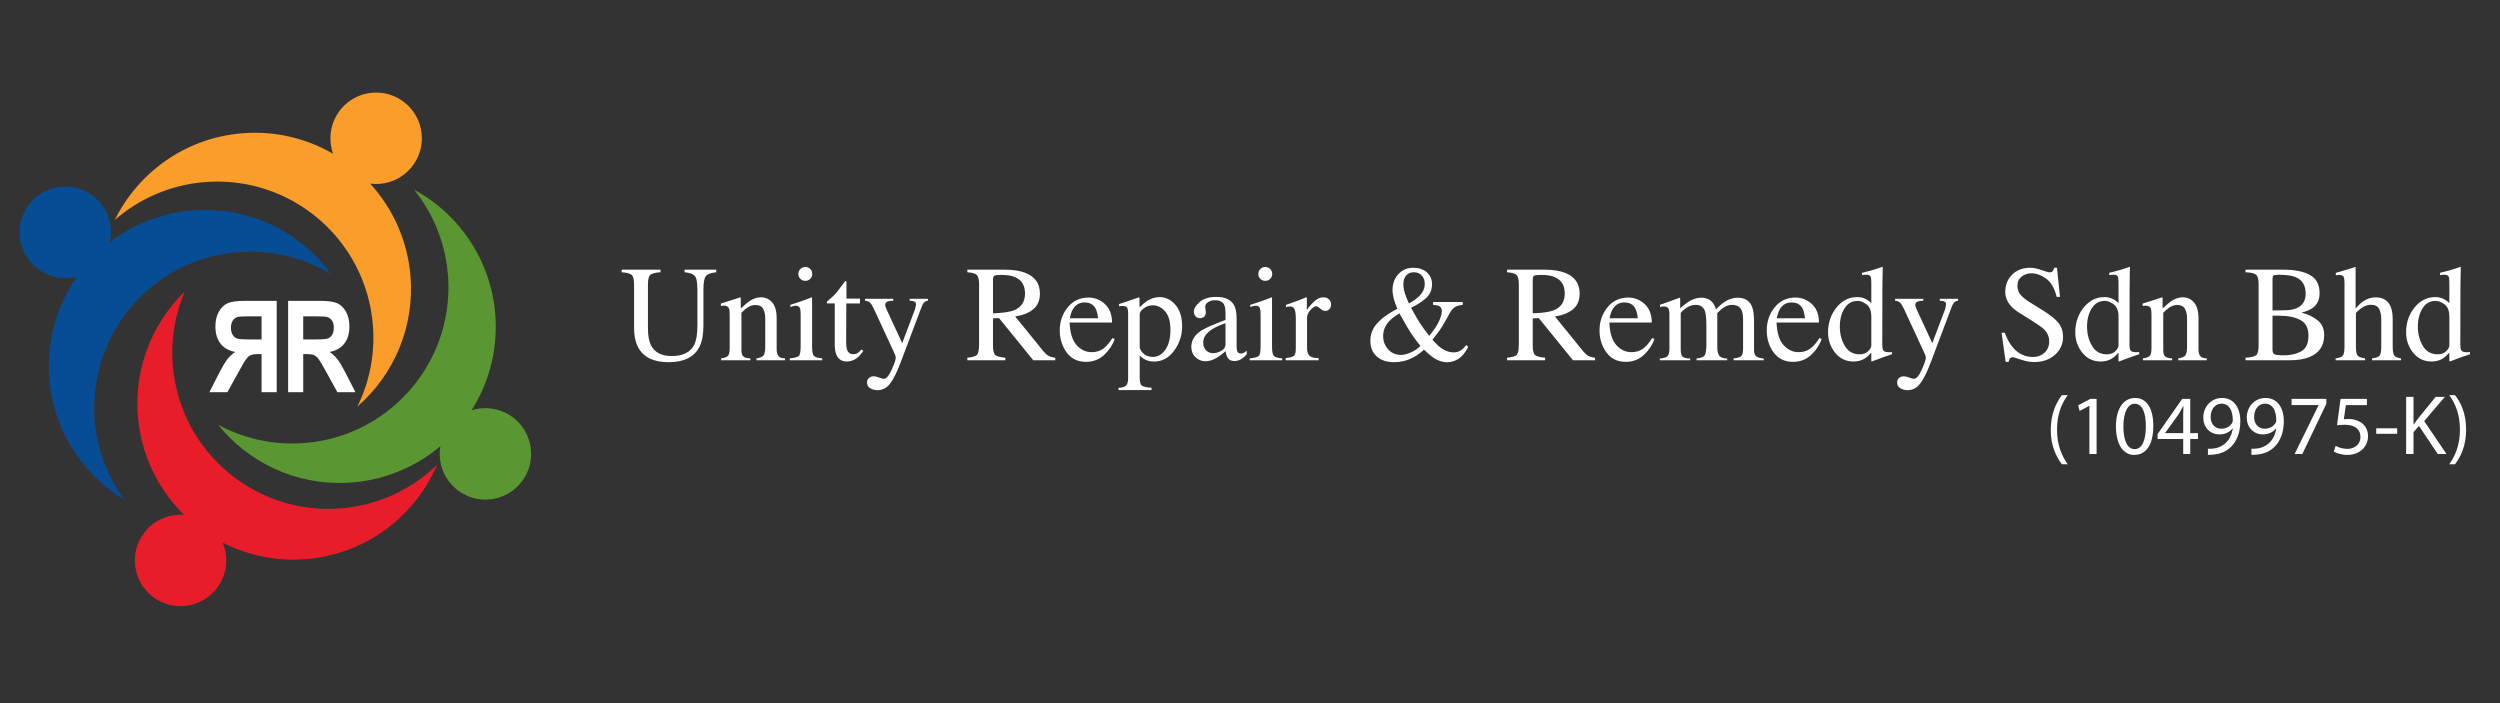 <?xml version="1.0" encoding="utf-8"?>
<!-- Generator: Adobe Illustrator 16.0.0, SVG Export Plug-In . SVG Version: 6.00 Build 0)  -->
<!DOCTYPE svg PUBLIC "-//W3C//DTD SVG 1.1//EN" "http://www.w3.org/Graphics/SVG/1.1/DTD/svg11.dtd">
<svg version="1.1" id="Layer_1" xmlns="http://www.w3.org/2000/svg" xmlns:xlink="http://www.w3.org/1999/xlink" x="0px" y="0px"
	 width="320px" height="90px" viewBox="0 0 320 90" enable-background="new 0 0 320 90" xml:space="preserve">
<rect x="0" y="0" width="320" height="90" fill="#333333" stroke="none"/>
<g>
	<path fill="#064D96" d="M26.235,26.872c-4.577,0-8.791,1.542-12.159,4.13c0.089-0.408,0.139-0.83,0.139-1.264
		c0-3.231-2.62-5.852-5.852-5.852c-3.232,0-5.852,2.62-5.852,5.852s2.62,5.851,5.852,5.851c0.522,0,1.028-0.069,1.509-0.197
		c-2.278,3.246-3.62,7.196-3.62,11.462c0,7.255,3.867,13.606,9.652,17.106c-2.413-3.301-3.84-7.369-3.84-11.772
		c0-11.036,8.946-19.982,19.982-19.982c3.78,0,7.316,1.05,10.33,2.875C38.742,30.105,32.867,26.872,26.235,26.872z"/>
	<path fill="#FB9D2B" d="M52.535,35.259c-0.393-4.56-2.292-8.625-5.16-11.759c0.414,0.055,0.839,0.067,1.272,0.029
		c3.219-0.277,5.604-3.113,5.327-6.333c-0.278-3.22-3.113-5.605-6.333-5.327c-3.219,0.277-5.604,3.113-5.326,6.333
		c0.045,0.52,0.157,1.018,0.326,1.486c-3.43-1.99-7.481-2.987-11.731-2.621c-7.229,0.624-13.224,5.022-16.215,11.086
		c3.083-2.688,7.013-4.46,11.4-4.838c10.995-0.948,20.677,7.196,21.625,18.191c0.325,3.767-0.418,7.379-1.977,10.539
		C50.388,47.999,53.105,41.868,52.535,35.259z"/>
	<path fill="#5A9732" d="M44.416,61.799c4.571-0.216,8.708-1.953,11.952-4.697c-0.071,0.411-0.1,0.835-0.079,1.269
		c0.152,3.229,2.892,5.723,6.12,5.569c3.229-0.15,5.722-2.891,5.569-6.119c-0.151-3.227-2.892-5.721-6.12-5.57
		c-0.521,0.025-1.023,0.118-1.498,0.27c2.123-3.351,3.276-7.359,3.076-11.62c-0.342-7.247-4.503-13.41-10.446-16.635
		c2.565,3.186,4.182,7.182,4.39,11.58c0.519,11.024-7.997,20.381-19.02,20.9c-3.777,0.178-7.357-0.705-10.454-2.387
		C31.77,59.155,37.79,62.111,44.416,61.799z"/>
	<path fill="#E91C2A" d="M17.779,54.438c0.639,4.531,2.753,8.488,5.786,11.465c-0.416-0.034-0.841-0.023-1.271,0.038
		c-3.2,0.451-5.429,3.41-4.978,6.61c0.451,3.2,3.411,5.428,6.61,4.979c3.2-0.451,5.429-3.411,4.979-6.61
		c-0.074-0.518-0.212-1.009-0.406-1.468c3.531,1.803,7.63,2.58,11.854,1.985c7.184-1.012,12.934-5.727,15.594-11.944
		c-2.934,2.851-6.763,4.831-11.123,5.446c-10.928,1.539-21.035-6.071-22.574-17c-0.527-3.744,0.021-7.391,1.406-10.63
		C19.237,41.601,16.854,47.87,17.779,54.438z"/>
	<g>
		<path fill="#FFFFFF" d="M36.881,50.203V38.51h4.076c1.042,0,1.787,0.105,2.234,0.315c0.446,0.21,0.813,0.574,1.1,1.093
			s0.431,1.139,0.431,1.863c0,0.914-0.219,1.651-0.658,2.209c-0.438,0.559-1.062,0.909-1.871,1.053
			c0.415,0.297,0.758,0.623,1.029,0.977c0.271,0.354,0.642,0.987,1.109,1.902l1.165,2.281h-2.309l-1.401-2.545
			c-0.504-0.92-0.847-1.495-1.027-1.727c-0.181-0.23-0.372-0.39-0.574-0.478c-0.202-0.088-0.526-0.132-0.973-0.132h-0.398v4.881
			H36.881z M38.812,43.455h1.435c0.877,0,1.436-0.038,1.675-0.115s0.434-0.232,0.583-0.467c0.148-0.234,0.223-0.545,0.223-0.933
			c0-0.372-0.075-0.671-0.223-0.897c-0.149-0.226-0.351-0.381-0.606-0.466c-0.181-0.059-0.705-0.088-1.571-0.088h-1.515V43.455z"/>
	</g>
	<g>
		<path fill="#FFFFFF" d="M33.482,50.203v-4.881h-0.399c-0.446,0-0.771,0.043-0.973,0.132c-0.202,0.088-0.394,0.248-0.574,0.478
			c-0.181,0.231-0.523,0.807-1.027,1.727l-1.401,2.545h-2.31l1.165-2.281c0.468-0.915,0.838-1.548,1.109-1.902
			c0.271-0.354,0.614-0.679,1.029-0.977c-0.809-0.144-1.432-0.495-1.87-1.053c-0.439-0.558-0.658-1.295-0.658-2.209
			c0-0.724,0.144-1.344,0.431-1.863c0.288-0.519,0.654-0.883,1.101-1.093c0.446-0.21,1.19-0.315,2.233-0.315h4.076v11.693H33.482z
			 M33.482,40.488h-1.516c-0.867,0-1.391,0.029-1.572,0.088c-0.255,0.085-0.457,0.241-0.606,0.466
			c-0.148,0.226-0.223,0.526-0.223,0.897c0,0.388,0.075,0.699,0.223,0.933c0.149,0.234,0.343,0.39,0.583,0.467
			s0.798,0.115,1.675,0.115h1.436V40.488z"/>
	</g>
</g>
<g>
	<path fill="#FFFFFF" d="M84.545,34.521v0.325c-0.673,0.046-1.109,0.158-1.309,0.338s-0.299,0.592-0.299,1.236v5.604
		c0,0.918,0.125,1.634,0.376,2.147c0.467,0.936,1.354,1.403,2.66,1.403c1.432,0,2.393-0.479,2.883-1.437
		c0.273-0.536,0.411-1.363,0.411-2.481v-4.56c0-0.952-0.114-1.55-0.342-1.792c-0.229-0.243-0.662-0.395-1.3-0.458v-0.325h4.055
		v0.325c-0.679,0.074-1.122,0.238-1.33,0.492c-0.208,0.254-0.312,0.84-0.312,1.758v4.56c0,1.209-0.185,2.153-0.556,2.832
		c-0.685,1.249-1.985,1.874-3.901,1.874c-1.894,0-3.183-0.616-3.867-1.848c-0.371-0.662-0.556-1.534-0.556-2.618V36.42
		c0-0.639-0.099-1.048-0.295-1.228s-0.626-0.295-1.287-0.347v-0.325H84.545z"/>
	<path fill="#FFFFFF" d="M92.304,45.873c0.405-0.051,0.689-0.152,0.851-0.304c0.163-0.151,0.244-0.489,0.244-1.014v-4.346
		c0-0.362-0.034-0.617-0.103-0.764c-0.108-0.215-0.331-0.323-0.667-0.323c-0.051,0-0.104,0.003-0.158,0.009
		s-0.121,0.014-0.201,0.025v-0.299c0.234-0.068,0.787-0.245,1.66-0.53l0.804-0.265c0.04,0,0.064,0.014,0.073,0.042
		c0.008,0.029,0.013,0.069,0.013,0.12v1.257c0.524-0.49,0.934-0.827,1.229-1.009c0.444-0.279,0.905-0.419,1.383-0.419
		c0.387,0,0.74,0.111,1.059,0.334c0.615,0.433,0.922,1.206,0.922,2.318v3.995c0,0.411,0.082,0.708,0.246,0.89
		c0.164,0.183,0.438,0.277,0.823,0.282v0.24h-3.653v-0.24c0.417-0.057,0.707-0.172,0.873-0.346s0.248-0.552,0.248-1.133V40.74
		c0-0.491-0.091-0.897-0.272-1.219c-0.182-0.322-0.516-0.483-1.004-0.483c-0.334,0-0.675,0.114-1.021,0.342
		c-0.193,0.131-0.443,0.348-0.749,0.65v4.791c0,0.411,0.091,0.686,0.274,0.826c0.183,0.14,0.471,0.215,0.864,0.227v0.24h-3.738
		V45.873z"/>
	<path fill="#FFFFFF" d="M101.089,45.873c0.61-0.057,0.995-0.161,1.155-0.312c0.16-0.151,0.24-0.561,0.24-1.228v-4.081
		c0-0.371-0.026-0.627-0.077-0.77c-0.085-0.234-0.265-0.351-0.539-0.351c-0.063,0-0.124,0.006-0.184,0.017
		c-0.06,0.011-0.232,0.057-0.518,0.137v-0.265l0.368-0.12c0.998-0.325,1.694-0.57,2.087-0.736c0.16-0.068,0.262-0.103,0.308-0.103
		c0.012,0.04,0.017,0.083,0.017,0.128v6.142c0,0.65,0.079,1.058,0.235,1.223c0.157,0.166,0.512,0.271,1.065,0.316v0.24h-4.157
		V45.873z M102.449,34.434c0.171-0.176,0.382-0.264,0.633-0.264c0.245,0,0.455,0.087,0.629,0.26
		c0.174,0.173,0.261,0.385,0.261,0.634c0,0.244-0.087,0.453-0.261,0.626c-0.174,0.173-0.384,0.259-0.629,0.259
		c-0.251,0-0.462-0.086-0.633-0.259c-0.171-0.173-0.256-0.382-0.256-0.626S102.278,34.61,102.449,34.434z"/>
	<path fill="#FFFFFF" d="M110.072,38.225v0.616h-1.745l-0.017,4.928c0,0.433,0.037,0.761,0.111,0.983
		c0.137,0.394,0.405,0.59,0.804,0.59c0.206,0,0.384-0.048,0.535-0.146c0.151-0.097,0.324-0.25,0.518-0.462l0.223,0.188l-0.188,0.256
		c-0.296,0.399-0.61,0.682-0.941,0.848c-0.331,0.165-0.65,0.247-0.958,0.247c-0.673,0-1.129-0.299-1.369-0.898
		c-0.131-0.325-0.197-0.775-0.197-1.352v-5.184h-0.933c-0.028-0.017-0.05-0.034-0.064-0.051s-0.021-0.04-0.021-0.068
		c0-0.057,0.013-0.101,0.039-0.133c0.025-0.031,0.107-0.104,0.244-0.218c0.394-0.325,0.677-0.589,0.851-0.792
		c0.174-0.203,0.583-0.737,1.228-1.604c0.074,0,0.119,0.006,0.133,0.017c0.014,0.012,0.021,0.054,0.021,0.128v2.104H110.072z"/>
	<path fill="#FFFFFF" d="M110.722,38.25h3.61v0.24c-0.285,0.006-0.496,0.032-0.633,0.079c-0.262,0.076-0.393,0.225-0.393,0.446
		c0,0.082,0.014,0.165,0.042,0.25s0.08,0.211,0.154,0.38l1.98,4.281l1.63-4.315c0.017-0.047,0.044-0.152,0.081-0.315
		c0.037-0.163,0.056-0.274,0.056-0.333c0-0.152-0.051-0.263-0.154-0.333c-0.103-0.07-0.234-0.111-0.394-0.123l-0.265-0.018v-0.24
		h2.353v0.24c-0.234,0.029-0.409,0.112-0.526,0.247c-0.117,0.136-0.218,0.324-0.304,0.565l-2.694,7.135
		c-0.468,1.231-0.916,2.124-1.343,2.678c-0.428,0.553-0.97,0.829-1.625,0.829c-0.319,0-0.619-0.079-0.898-0.239
		c-0.28-0.159-0.419-0.413-0.419-0.761c0-0.229,0.083-0.415,0.25-0.561c0.166-0.146,0.376-0.219,0.629-0.219
		c0.146,0,0.365,0.055,0.655,0.163s0.497,0.162,0.621,0.162c0.315,0,0.647-0.387,0.997-1.161c0.349-0.774,0.524-1.286,0.524-1.534
		c0-0.05-0.008-0.112-0.024-0.186c-0.017-0.073-0.036-0.138-0.057-0.195l-2.696-5.83c-0.194-0.422-0.364-0.7-0.509-0.834
		c-0.146-0.134-0.361-0.221-0.646-0.261V38.25z"/>
	<path fill="#FFFFFF" d="M123.819,45.787c0.673-0.062,1.092-0.193,1.257-0.392s0.248-0.661,0.248-1.388V36.42
		c0-0.616-0.093-1.02-0.278-1.21c-0.186-0.191-0.595-0.312-1.228-0.364v-0.325h4.851c1.009,0,1.851,0.128,2.523,0.384
		c1.277,0.484,1.917,1.375,1.917,2.674c0,0.871-0.284,1.541-0.852,2.007c-0.567,0.467-1.339,0.774-2.314,0.922l3.61,4.447
		c0.222,0.271,0.445,0.47,0.667,0.594c0.223,0.125,0.508,0.204,0.855,0.237v0.325h-2.822l-4.382-5.398l-0.769,0.043v3.453
		c0,0.648,0.098,1.059,0.295,1.232s0.626,0.289,1.288,0.345v0.325h-4.868V45.787z M129.807,39.713
		c0.93-0.381,1.395-1.099,1.395-2.152c0-1.013-0.417-1.705-1.249-2.075c-0.445-0.199-1.035-0.299-1.771-0.299
		c-0.496,0-0.8,0.036-0.911,0.107c-0.111,0.071-0.167,0.238-0.167,0.5v4.312C128.364,40.062,129.265,39.93,129.807,39.713z"/>
	<path fill="#FFFFFF" d="M141.433,38.922c0.604,0.556,0.907,1.344,0.907,2.365h-5.432c0.057,1.32,0.356,2.282,0.898,2.885
		c0.542,0.604,1.183,0.905,1.925,0.905c0.599,0,1.104-0.156,1.514-0.469s0.79-0.757,1.138-1.332l0.299,0.103
		c-0.234,0.725-0.671,1.396-1.313,2.013c-0.642,0.618-1.427,0.925-2.357,0.925c-1.072,0-1.9-0.405-2.485-1.214
		c-0.585-0.81-0.877-1.742-0.877-2.797c0-1.146,0.339-2.136,1.018-2.969c0.678-0.833,1.562-1.249,2.652-1.249
		C140.124,38.088,140.828,38.366,141.433,38.922z M137.335,39.577c-0.183,0.308-0.313,0.696-0.394,1.164h3.61
		c-0.063-0.57-0.171-0.996-0.325-1.275c-0.279-0.502-0.747-0.753-1.403-0.753C138.173,38.712,137.677,39,137.335,39.577z"/>
	<path fill="#FFFFFF" d="M143.169,49.646c0.533-0.034,0.871-0.148,1.015-0.343c0.145-0.193,0.217-0.499,0.217-0.915v-8.212
		c0-0.433-0.053-0.711-0.158-0.834s-0.304-0.184-0.595-0.184c-0.062,0-0.121,0.003-0.175,0.009s-0.132,0.017-0.235,0.034v-0.282
		l0.813-0.265c0.028-0.006,0.602-0.203,1.719-0.59c0.029,0,0.05,0.013,0.064,0.039c0.014,0.025,0.021,0.056,0.021,0.09v1.154
		c0.376-0.376,0.708-0.656,0.993-0.838c0.513-0.319,1.041-0.479,1.583-0.479c0.787,0,1.464,0.334,2.032,1.004
		s0.851,1.585,0.851,2.748c0,1.14-0.341,2.173-1.022,3.102c-0.681,0.929-1.538,1.393-2.57,1.393c-0.319,0-0.596-0.039-0.83-0.119
		c-0.365-0.12-0.701-0.339-1.009-0.659v2.806c0,0.575,0.094,0.929,0.282,1.061c0.188,0.131,0.599,0.22,1.232,0.265v0.3h-4.226
		V49.646z M146.544,45.398c0.293,0.191,0.64,0.286,1.039,0.286c0.616,0,1.142-0.306,1.579-0.918
		c0.436-0.612,0.654-1.465,0.654-2.559c0-1.048-0.227-1.831-0.68-2.35c-0.453-0.519-0.979-0.777-1.578-0.777
		c-0.422,0-0.807,0.129-1.155,0.389c-0.348,0.259-0.522,0.514-0.522,0.765v4.297C146.03,44.918,146.25,45.208,146.544,45.398z"/>
	<path fill="#FFFFFF" d="M153.726,42.34c0.525-0.342,1.571-0.807,3.14-1.395v-0.727c0-0.582-0.057-0.987-0.171-1.215
		c-0.194-0.382-0.596-0.573-1.207-0.573c-0.291,0-0.567,0.074-0.83,0.223c-0.262,0.154-0.394,0.365-0.394,0.633
		c0,0.068,0.014,0.184,0.043,0.347c0.028,0.163,0.042,0.267,0.042,0.312c0,0.319-0.105,0.542-0.316,0.667
		c-0.12,0.074-0.262,0.111-0.428,0.111c-0.257,0-0.453-0.084-0.59-0.252c-0.137-0.168-0.205-0.355-0.205-0.561
		c0-0.399,0.247-0.817,0.74-1.253c0.493-0.436,1.216-0.654,2.169-0.654c1.106,0,1.856,0.359,2.25,1.078
		c0.211,0.394,0.316,0.966,0.316,1.719v3.431c0,0.331,0.023,0.559,0.069,0.684c0.074,0.223,0.228,0.333,0.462,0.333
		c0.131,0,0.239-0.02,0.325-0.06c0.086-0.04,0.234-0.137,0.445-0.291v0.445c-0.182,0.223-0.379,0.405-0.59,0.547
		c-0.32,0.218-0.645,0.325-0.976,0.325c-0.388,0-0.668-0.125-0.842-0.376c-0.174-0.25-0.27-0.55-0.287-0.898
		c-0.434,0.376-0.804,0.656-1.112,0.838c-0.519,0.307-1.012,0.461-1.48,0.461c-0.49,0-0.915-0.172-1.274-0.517
		s-0.539-0.783-0.539-1.313C152.485,43.583,152.899,42.893,153.726,42.34z M156.865,41.373c-0.656,0.217-1.198,0.457-1.625,0.719
		c-0.821,0.507-1.231,1.083-1.231,1.728c0,0.519,0.171,0.901,0.513,1.146c0.222,0.16,0.47,0.24,0.744,0.24
		c0.376,0,0.737-0.105,1.082-0.316s0.518-0.479,0.518-0.804V41.373z"/>
	<path fill="#FFFFFF" d="M159.962,45.873c0.61-0.057,0.995-0.161,1.155-0.312c0.16-0.151,0.24-0.561,0.24-1.228v-4.081
		c0-0.371-0.026-0.627-0.078-0.77c-0.085-0.234-0.265-0.351-0.539-0.351c-0.063,0-0.124,0.006-0.184,0.017
		c-0.06,0.011-0.232,0.057-0.518,0.137v-0.265l0.368-0.12c0.998-0.325,1.693-0.57,2.087-0.736c0.16-0.068,0.263-0.103,0.309-0.103
		c0.011,0.04,0.017,0.083,0.017,0.128v6.142c0,0.65,0.078,1.058,0.235,1.223c0.157,0.166,0.512,0.271,1.065,0.316v0.24h-4.158
		V45.873z M161.322,34.434c0.172-0.176,0.382-0.264,0.633-0.264c0.245,0,0.455,0.087,0.629,0.26
		c0.174,0.173,0.261,0.385,0.261,0.634c0,0.244-0.087,0.453-0.261,0.626c-0.174,0.173-0.384,0.259-0.629,0.259
		c-0.251,0-0.461-0.086-0.633-0.259c-0.171-0.173-0.256-0.382-0.256-0.626S161.151,34.61,161.322,34.434z"/>
	<path fill="#FFFFFF" d="M164.564,45.83c0.524-0.046,0.872-0.138,1.044-0.278c0.171-0.14,0.256-0.438,0.256-0.894V40.8
		c0-0.564-0.053-0.968-0.158-1.21c-0.105-0.242-0.298-0.363-0.577-0.363c-0.057,0-0.133,0.007-0.227,0.021
		c-0.095,0.015-0.192,0.033-0.295,0.056v-0.282c0.323-0.114,0.656-0.231,0.997-0.351c0.342-0.12,0.577-0.206,0.708-0.257
		c0.284-0.108,0.577-0.231,0.878-0.368c0.04,0,0.064,0.014,0.073,0.042c0.008,0.029,0.013,0.089,0.013,0.18v1.403
		c0.366-0.508,0.719-0.904,1.059-1.189c0.341-0.285,0.694-0.428,1.06-0.428c0.292,0,0.529,0.087,0.712,0.261
		c0.184,0.174,0.275,0.392,0.275,0.654c0,0.234-0.07,0.431-0.21,0.59s-0.315,0.239-0.526,0.239c-0.217,0-0.435-0.1-0.654-0.299
		S168.6,39.2,168.474,39.2c-0.199,0-0.444,0.161-0.735,0.483s-0.437,0.654-0.437,0.997v3.858c0,0.491,0.114,0.832,0.342,1.022
		c0.229,0.191,0.607,0.281,1.138,0.27v0.282h-4.217V45.83z"/>
	<path fill="#FFFFFF" d="M178.865,39.508c-0.075-0.154-0.161-0.365-0.259-0.633c-0.099-0.268-0.167-0.484-0.207-0.65
		c-0.046-0.183-0.084-0.367-0.112-0.552c-0.029-0.186-0.043-0.367-0.043-0.543c0-0.821,0.25-1.502,0.751-2.044
		s1.136-0.813,1.904-0.813c0.7,0,1.275,0.191,1.726,0.573c0.449,0.382,0.675,0.896,0.675,1.54c0,0.753-0.285,1.369-0.855,1.848
		c-0.569,0.479-1.182,0.864-1.836,1.155c0.506,0.913,0.878,1.557,1.117,1.934c0.238,0.376,0.643,0.933,1.212,1.668
		c0.61-0.741,1.031-1.374,1.266-1.899c0.233-0.525,0.351-0.944,0.351-1.258c0-0.319-0.117-0.539-0.351-0.659
		c-0.148-0.074-0.405-0.125-0.771-0.154v-0.368h3.803v0.368c-0.385,0.046-0.673,0.114-0.862,0.206
		c-0.311,0.154-0.575,0.431-0.794,0.83l-0.449,0.812c-0.321,0.582-0.591,1.027-0.807,1.334c-0.216,0.308-0.539,0.733-0.971,1.275
		c0.23,0.268,0.492,0.539,0.786,0.812c0.64,0.542,1.278,0.813,1.918,0.813c0.38,0,0.702-0.091,0.968-0.274
		c0.161-0.114,0.377-0.333,0.647-0.659l0.257,0.205c-0.034,0.137-0.155,0.353-0.362,0.646c-0.207,0.294-0.406,0.523-0.596,0.689
		c-0.3,0.262-0.647,0.448-1.045,0.556c-0.236,0.068-0.466,0.103-0.69,0.103c-0.559,0-1.11-0.174-1.657-0.522
		c-0.328-0.206-0.766-0.567-1.312-1.086c-0.517,0.473-1.039,0.835-1.566,1.086c-0.689,0.342-1.446,0.513-2.273,0.513
		c-0.918,0-1.651-0.244-2.199-0.731c-0.548-0.488-0.822-1.153-0.822-1.998c0-0.792,0.245-1.49,0.734-2.091
		c0.49-0.602,1.176-1.151,2.058-1.647L178.865,39.508z M180.496,45.154c0.46-0.183,0.9-0.471,1.32-0.864
		c-0.541-0.684-0.963-1.26-1.265-1.728c-0.302-0.467-0.775-1.283-1.419-2.446c-0.593,0.348-1.046,0.696-1.362,1.043
		c-0.483,0.536-0.725,1.158-0.725,1.865c0,0.65,0.213,1.213,0.639,1.69c0.425,0.476,0.972,0.714,1.639,0.714
		C179.646,45.428,180.036,45.337,180.496,45.154z M181.604,37.96c0.509-0.491,0.764-1.032,0.764-1.625
		c0-0.445-0.13-0.804-0.39-1.078c-0.259-0.273-0.589-0.411-0.987-0.411c-0.434,0-0.769,0.14-1.006,0.419
		c-0.236,0.279-0.354,0.65-0.354,1.112c0,0.359,0.065,0.749,0.197,1.168c0.132,0.419,0.303,0.851,0.514,1.296
		C180.9,38.527,181.321,38.233,181.604,37.96z"/>
	<path fill="#FFFFFF" d="M192.905,45.787c0.674-0.062,1.093-0.193,1.258-0.392c0.166-0.199,0.248-0.661,0.248-1.388V36.42
		c0-0.616-0.093-1.02-0.277-1.21c-0.186-0.191-0.595-0.312-1.229-0.364v-0.325h4.851c1.01,0,1.851,0.128,2.524,0.384
		c1.277,0.484,1.916,1.375,1.916,2.674c0,0.871-0.284,1.541-0.852,2.007c-0.567,0.467-1.339,0.774-2.313,0.922l3.609,4.447
		c0.223,0.271,0.445,0.47,0.668,0.594c0.222,0.125,0.507,0.204,0.855,0.237v0.325h-2.822l-4.382-5.398l-0.77,0.043v3.453
		c0,0.648,0.099,1.059,0.296,1.232c0.196,0.173,0.625,0.289,1.287,0.345v0.325h-4.868V45.787z M198.894,39.713
		c0.93-0.381,1.395-1.099,1.395-2.152c0-1.013-0.416-1.705-1.249-2.075c-0.444-0.199-1.035-0.299-1.771-0.299
		c-0.496,0-0.8,0.036-0.911,0.107c-0.111,0.071-0.167,0.238-0.167,0.5v4.312C197.451,40.062,198.353,39.93,198.894,39.713z"/>
	<path fill="#FFFFFF" d="M210.52,38.922c0.604,0.556,0.907,1.344,0.907,2.365h-5.433c0.057,1.32,0.356,2.282,0.898,2.885
		c0.542,0.604,1.184,0.905,1.925,0.905c0.599,0,1.104-0.156,1.514-0.469c0.411-0.313,0.79-0.757,1.138-1.332l0.3,0.103
		c-0.233,0.725-0.672,1.396-1.313,2.013c-0.642,0.618-1.427,0.925-2.356,0.925c-1.072,0-1.9-0.405-2.485-1.214
		c-0.584-0.81-0.877-1.742-0.877-2.797c0-1.146,0.34-2.136,1.019-2.969c0.679-0.833,1.562-1.249,2.651-1.249
		C209.211,38.088,209.915,38.366,210.52,38.922z M206.422,39.577c-0.183,0.308-0.313,0.696-0.394,1.164h3.61
		c-0.062-0.57-0.171-0.996-0.325-1.275c-0.279-0.502-0.747-0.753-1.403-0.753C207.261,38.712,206.765,39,206.422,39.577z"/>
	<path fill="#FFFFFF" d="M212.453,45.89c0.445-0.04,0.741-0.114,0.89-0.222c0.229-0.166,0.343-0.496,0.343-0.992v-4.423
		c0-0.422-0.056-0.699-0.167-0.83c-0.111-0.131-0.296-0.196-0.552-0.196c-0.12,0-0.21,0.005-0.27,0.017
		c-0.061,0.011-0.13,0.031-0.21,0.06v-0.299l0.616-0.205c0.223-0.074,0.587-0.208,1.095-0.402s0.775-0.291,0.805-0.291
		c0.028,0,0.045,0.015,0.051,0.043c0.006,0.029,0.009,0.083,0.009,0.163v1.155c0.564-0.513,1.052-0.868,1.463-1.065
		c0.41-0.197,0.832-0.295,1.266-0.295c0.588,0,1.056,0.2,1.403,0.599c0.183,0.217,0.334,0.51,0.453,0.881
		c0.422-0.428,0.79-0.744,1.104-0.949c0.542-0.354,1.095-0.531,1.66-0.531c0.918,0,1.531,0.374,1.839,1.121
		c0.177,0.422,0.266,1.089,0.266,2.001v3.55c0,0.405,0.09,0.68,0.27,0.826c0.179,0.145,0.503,0.241,0.971,0.286v0.223h-3.858v-0.24
		c0.496-0.045,0.822-0.145,0.979-0.299c0.157-0.154,0.235-0.467,0.235-0.941v-3.687c0-0.553-0.06-0.961-0.18-1.223
		c-0.211-0.468-0.624-0.702-1.24-0.702c-0.371,0-0.739,0.123-1.104,0.368c-0.211,0.143-0.471,0.371-0.778,0.685v4.38
		c0,0.462,0.081,0.813,0.243,1.052c0.163,0.24,0.506,0.368,1.031,0.385v0.223h-3.927V45.89c0.542-0.068,0.887-0.199,1.035-0.393
		s0.223-0.673,0.223-1.438v-2.39c0-0.876-0.058-1.48-0.171-1.81c-0.188-0.559-0.588-0.838-1.198-0.838
		c-0.348,0-0.69,0.096-1.026,0.287c-0.337,0.191-0.633,0.44-0.89,0.749v4.679c0,0.434,0.075,0.733,0.227,0.898
		s0.48,0.251,0.988,0.256v0.223h-3.893V45.89z"/>
	<path fill="#FFFFFF" d="M231.924,38.922c0.604,0.556,0.907,1.344,0.907,2.365h-5.433c0.057,1.32,0.356,2.282,0.898,2.885
		c0.542,0.604,1.184,0.905,1.925,0.905c0.599,0,1.104-0.156,1.514-0.469c0.411-0.313,0.79-0.757,1.138-1.332l0.3,0.103
		c-0.233,0.725-0.672,1.396-1.313,2.013c-0.642,0.618-1.427,0.925-2.356,0.925c-1.072,0-1.9-0.405-2.485-1.214
		c-0.584-0.81-0.877-1.742-0.877-2.797c0-1.146,0.34-2.136,1.019-2.969c0.679-0.833,1.562-1.249,2.651-1.249
		C230.615,38.088,231.319,38.366,231.924,38.922z M227.826,39.577c-0.183,0.308-0.313,0.696-0.394,1.164h3.61
		c-0.062-0.57-0.171-0.996-0.325-1.275c-0.279-0.502-0.747-0.753-1.403-0.753C228.665,38.712,228.169,39,227.826,39.577z"/>
	<path fill="#FFFFFF" d="M238.869,38.302c0.229,0.12,0.448,0.286,0.659,0.497v-2.721c0-0.348-0.039-0.587-0.115-0.718
		c-0.077-0.131-0.262-0.197-0.552-0.197c-0.068,0-0.129,0.003-0.18,0.008c-0.052,0.006-0.166,0.017-0.343,0.034v-0.282l0.702-0.18
		c0.256-0.068,0.513-0.14,0.77-0.214s0.481-0.146,0.676-0.214c0.091-0.028,0.242-0.083,0.453-0.163l0.052,0.017l-0.018,0.898
		c-0.006,0.325-0.011,0.66-0.017,1.005c-0.006,0.345-0.009,0.686-0.009,1.022l-0.017,6.989c0,0.371,0.045,0.63,0.137,0.778
		c0.091,0.148,0.333,0.223,0.727,0.223c0.062,0,0.126-0.001,0.188-0.004s0.125-0.01,0.188-0.021v0.282
		c-0.034,0.012-0.448,0.154-1.24,0.428l-1.344,0.504l-0.06-0.076v-1.053c-0.319,0.348-0.596,0.596-0.83,0.744
		c-0.416,0.257-0.898,0.385-1.445,0.385c-0.97,0-1.756-0.375-2.357-1.125s-0.902-1.618-0.902-2.605c0-1.237,0.361-2.3,1.082-3.187
		c0.722-0.887,1.604-1.33,2.648-1.33C238.14,38.028,238.521,38.12,238.869,38.302z M239.117,44.958
		c0.274-0.262,0.411-0.51,0.411-0.744v-3.67c0-0.742-0.198-1.265-0.595-1.57s-0.782-0.458-1.159-0.458
		c-0.719,0-1.277,0.318-1.677,0.954s-0.599,1.418-0.599,2.348c0,0.918,0.212,1.737,0.638,2.455c0.425,0.719,1.059,1.078,1.903,1.078
		C238.484,45.351,238.844,45.22,239.117,44.958z"/>
	<path fill="#FFFFFF" d="M242.574,38.25h3.61v0.24c-0.285,0.006-0.496,0.032-0.633,0.079c-0.263,0.076-0.394,0.225-0.394,0.446
		c0,0.082,0.014,0.165,0.043,0.25c0.028,0.084,0.079,0.211,0.153,0.38l1.98,4.281l1.63-4.315c0.017-0.047,0.044-0.152,0.081-0.315
		c0.037-0.163,0.056-0.274,0.056-0.333c0-0.152-0.051-0.263-0.154-0.333c-0.103-0.07-0.233-0.111-0.394-0.123l-0.265-0.018v-0.24
		h2.353v0.24c-0.234,0.029-0.409,0.112-0.526,0.247c-0.117,0.136-0.218,0.324-0.304,0.565l-2.694,7.135
		c-0.468,1.231-0.916,2.124-1.344,2.678c-0.428,0.553-0.969,0.829-1.625,0.829c-0.319,0-0.619-0.079-0.898-0.239
		c-0.279-0.159-0.419-0.413-0.419-0.761c0-0.229,0.083-0.415,0.249-0.561s0.376-0.219,0.63-0.219c0.146,0,0.364,0.055,0.654,0.163
		s0.497,0.162,0.621,0.162c0.315,0,0.648-0.387,0.997-1.161c0.35-0.774,0.524-1.286,0.524-1.534c0-0.05-0.009-0.112-0.024-0.186
		c-0.017-0.073-0.035-0.138-0.058-0.195l-2.695-5.83c-0.194-0.422-0.363-0.7-0.509-0.834c-0.146-0.134-0.361-0.221-0.646-0.261
		V38.25z"/>
	<path fill="#FFFFFF" d="M256.604,42.588c0.296,0.787,0.644,1.415,1.042,1.882c0.695,0.816,1.558,1.224,2.589,1.224
		c0.558,0,1.04-0.177,1.447-0.531c0.407-0.354,0.611-0.847,0.611-1.48c0-0.57-0.205-1.066-0.615-1.488
		c-0.268-0.268-0.831-0.67-1.69-1.206l-1.494-0.933c-0.45-0.285-0.809-0.573-1.076-0.864c-0.497-0.553-0.745-1.163-0.745-1.831
		c0-0.884,0.294-1.62,0.882-2.207c0.587-0.587,1.365-0.881,2.335-0.881c0.399,0,0.88,0.099,1.441,0.295s0.883,0.295,0.963,0.295
		c0.217,0,0.366-0.051,0.449-0.154c0.082-0.103,0.146-0.248,0.192-0.437h0.359l0.385,3.73h-0.419
		c-0.286-1.124-0.743-1.908-1.373-2.353c-0.631-0.445-1.254-0.667-1.869-0.667c-0.479,0-0.897,0.141-1.254,0.423
		s-0.534,0.674-0.534,1.176c0,0.451,0.137,0.835,0.409,1.155c0.273,0.325,0.698,0.665,1.273,1.018l1.539,0.95
		c0.963,0.593,1.642,1.138,2.037,1.634c0.389,0.502,0.584,1.095,0.584,1.779c0,0.918-0.347,1.685-1.04,2.301
		c-0.692,0.616-1.578,0.924-2.656,0.924c-0.541,0-1.107-0.104-1.697-0.309c-0.591-0.205-0.929-0.308-1.014-0.308
		c-0.206,0-0.344,0.062-0.415,0.188s-0.119,0.259-0.142,0.402h-0.385l-0.521-3.729H256.604z"/>
	<path fill="#FFFFFF" d="M270.513,38.302c0.229,0.12,0.448,0.286,0.659,0.497v-2.721c0-0.348-0.039-0.587-0.115-0.718
		c-0.077-0.131-0.262-0.197-0.552-0.197c-0.068,0-0.129,0.003-0.18,0.008c-0.052,0.006-0.166,0.017-0.343,0.034v-0.282l0.702-0.18
		c0.256-0.068,0.513-0.14,0.77-0.214s0.481-0.146,0.676-0.214c0.091-0.028,0.242-0.083,0.453-0.163l0.052,0.017l-0.018,0.898
		c-0.006,0.325-0.011,0.66-0.017,1.005c-0.006,0.345-0.009,0.686-0.009,1.022l-0.017,6.989c0,0.371,0.045,0.63,0.137,0.778
		c0.091,0.148,0.333,0.223,0.727,0.223c0.062,0,0.126-0.001,0.188-0.004s0.125-0.01,0.188-0.021v0.282
		c-0.034,0.012-0.448,0.154-1.24,0.428l-1.344,0.504l-0.06-0.076v-1.053c-0.319,0.348-0.596,0.596-0.83,0.744
		c-0.416,0.257-0.898,0.385-1.445,0.385c-0.97,0-1.756-0.375-2.357-1.125s-0.902-1.618-0.902-2.605c0-1.237,0.361-2.3,1.082-3.187
		c0.722-0.887,1.604-1.33,2.648-1.33C269.783,38.028,270.165,38.12,270.513,38.302z M270.761,44.958
		c0.274-0.262,0.411-0.51,0.411-0.744v-3.67c0-0.742-0.198-1.265-0.595-1.57s-0.782-0.458-1.159-0.458
		c-0.719,0-1.277,0.318-1.677,0.954s-0.599,1.418-0.599,2.348c0,0.918,0.212,1.737,0.638,2.455c0.425,0.719,1.059,1.078,1.903,1.078
		C270.128,45.351,270.487,45.22,270.761,44.958z"/>
	<path fill="#FFFFFF" d="M274.295,45.873c0.405-0.051,0.688-0.152,0.852-0.304c0.162-0.151,0.243-0.489,0.243-1.014v-4.346
		c0-0.362-0.034-0.617-0.103-0.764c-0.108-0.215-0.33-0.323-0.667-0.323c-0.052,0-0.104,0.003-0.158,0.009
		c-0.055,0.006-0.121,0.014-0.201,0.025v-0.299c0.233-0.068,0.787-0.245,1.66-0.53l0.804-0.265c0.04,0,0.064,0.014,0.072,0.042
		c0.009,0.029,0.014,0.069,0.014,0.12v1.257c0.523-0.49,0.933-0.827,1.229-1.009c0.443-0.279,0.904-0.419,1.383-0.419
		c0.388,0,0.74,0.111,1.059,0.334c0.615,0.433,0.923,1.206,0.923,2.318v3.995c0,0.411,0.082,0.708,0.246,0.89
		c0.164,0.183,0.438,0.277,0.823,0.282v0.24h-3.653v-0.24c0.416-0.057,0.707-0.172,0.873-0.346c0.165-0.174,0.248-0.552,0.248-1.133
		V40.74c0-0.491-0.091-0.897-0.272-1.219s-0.517-0.483-1.004-0.483c-0.335,0-0.675,0.114-1.021,0.342
		c-0.193,0.131-0.442,0.348-0.749,0.65v4.791c0,0.411,0.091,0.686,0.273,0.826c0.183,0.14,0.471,0.215,0.864,0.227v0.24h-3.738
		V45.873z"/>
	<path fill="#FFFFFF" d="M287.426,45.787c0.704-0.04,1.159-0.149,1.366-0.328c0.207-0.178,0.311-0.594,0.311-1.246V36.42
		c0-0.645-0.104-1.059-0.311-1.245s-0.662-0.295-1.366-0.33v-0.325h4.906c1.401,0,2.515,0.225,3.338,0.676s1.234,1.227,1.234,2.329
		c0,0.828-0.288,1.456-0.863,1.883c-0.325,0.246-0.813,0.448-1.463,0.608c0.804,0.194,1.491,0.518,2.062,0.97
		c0.57,0.453,0.855,1.087,0.855,1.902c0,1.368-0.633,2.308-1.897,2.821c-0.667,0.268-1.487,0.402-2.462,0.402h-5.71V45.787z
		 M294.014,39.431c0.741-0.343,1.111-0.957,1.111-1.843c0-1.045-0.428-1.751-1.283-2.117c-0.473-0.2-1.191-0.3-2.155-0.3
		c-0.365,0-0.591,0.032-0.676,0.094c-0.086,0.063-0.129,0.234-0.129,0.514v3.96l1.669-0.026
		C293.138,39.702,293.625,39.608,294.014,39.431z M294.578,44.958c0.604-0.348,0.906-1.015,0.906-2.002
		c0-0.981-0.354-1.651-1.061-2.01s-1.608-0.539-2.703-0.539c-0.269,0-0.438,0-0.509,0s-0.182-0.003-0.33-0.008v4.363
		c0,0.302,0.086,0.498,0.257,0.586s0.567,0.133,1.189,0.133C293.224,45.479,293.974,45.305,294.578,44.958z"/>
	<path fill="#FFFFFF" d="M298.958,45.873c0.467-0.062,0.773-0.178,0.919-0.346c0.146-0.168,0.219-0.566,0.219-1.193v-8.212
		c0-0.319-0.042-0.555-0.124-0.706c-0.083-0.151-0.284-0.227-0.604-0.227c-0.062,0-0.124,0.004-0.184,0.013
		c-0.061,0.009-0.127,0.019-0.201,0.03v-0.308c0.251-0.074,0.561-0.164,0.928-0.27c0.368-0.105,0.623-0.181,0.766-0.227l0.821-0.257
		l0.018,0.06v5.252c0.359-0.411,0.679-0.713,0.958-0.907c0.502-0.342,1.044-0.513,1.625-0.513c0.924,0,1.555,0.388,1.891,1.164
		c0.183,0.41,0.274,0.949,0.274,1.617v3.49c0,0.604,0.069,0.998,0.209,1.181s0.427,0.302,0.86,0.359v0.24h-3.704v-0.24
		c0.496-0.068,0.815-0.185,0.958-0.351c0.143-0.165,0.214-0.562,0.214-1.189v-3.465c0-0.553-0.093-1.001-0.278-1.343
		c-0.186-0.342-0.534-0.513-1.048-0.513c-0.445,0-0.876,0.16-1.292,0.479s-0.624,0.527-0.624,0.625v4.217
		c0,0.639,0.074,1.038,0.222,1.198c0.148,0.16,0.465,0.273,0.95,0.342v0.24h-3.772V45.873z"/>
	<path fill="#FFFFFF" d="M312.858,38.302c0.229,0.12,0.448,0.286,0.659,0.497v-2.721c0-0.348-0.039-0.587-0.115-0.718
		c-0.077-0.131-0.262-0.197-0.552-0.197c-0.068,0-0.129,0.003-0.18,0.008c-0.052,0.006-0.166,0.017-0.343,0.034v-0.282l0.702-0.18
		c0.256-0.068,0.513-0.14,0.77-0.214s0.481-0.146,0.676-0.214c0.091-0.028,0.242-0.083,0.453-0.163l0.052,0.017l-0.018,0.898
		c-0.006,0.325-0.011,0.66-0.017,1.005c-0.006,0.345-0.009,0.686-0.009,1.022l-0.017,6.989c0,0.371,0.045,0.63,0.137,0.778
		c0.091,0.148,0.333,0.223,0.727,0.223c0.062,0,0.126-0.001,0.188-0.004s0.125-0.01,0.188-0.021v0.282
		c-0.034,0.012-0.448,0.154-1.24,0.428l-1.344,0.504l-0.06-0.076v-1.053c-0.319,0.348-0.596,0.596-0.83,0.744
		c-0.416,0.257-0.898,0.385-1.445,0.385c-0.97,0-1.756-0.375-2.357-1.125s-0.902-1.618-0.902-2.605c0-1.237,0.361-2.3,1.082-3.187
		c0.722-0.887,1.604-1.33,2.648-1.33C312.129,38.028,312.511,38.12,312.858,38.302z M313.106,44.958
		c0.274-0.262,0.411-0.51,0.411-0.744v-3.67c0-0.742-0.198-1.265-0.595-1.57s-0.782-0.458-1.159-0.458
		c-0.719,0-1.277,0.318-1.677,0.954s-0.599,1.418-0.599,2.348c0,0.918,0.212,1.737,0.638,2.455c0.425,0.719,1.059,1.078,1.903,1.078
		C312.474,45.351,312.833,45.22,313.106,44.958z"/>
</g>
<g>
	<path fill="#FFFFFF" d="M264.667,50.58c-0.792,1.063-1.367,2.474-1.367,4.438c0,1.931,0.597,3.319,1.367,4.404h-0.749
		c-0.684-0.9-1.421-2.289-1.421-4.404c0.011-2.138,0.737-3.526,1.421-4.438H264.667z"/>
	<path fill="#FFFFFF" d="M267.443,51.947h-0.021l-1.227,0.662l-0.185-0.728l1.541-0.824h0.813v7.052h-0.922V51.947z"/>
	<path fill="#FFFFFF" d="M275.622,54.508c0,2.397-0.89,3.721-2.452,3.721c-1.377,0-2.311-1.291-2.332-3.623
		c0-2.365,1.02-3.667,2.452-3.667C274.776,50.938,275.622,52.262,275.622,54.508z M271.793,54.616c0,1.833,0.563,2.875,1.432,2.875
		c0.977,0,1.443-1.14,1.443-2.94c0-1.735-0.445-2.875-1.433-2.875C272.4,51.676,271.793,52.695,271.793,54.616z"/>
	<path fill="#FFFFFF" d="M279.45,58.109v-1.92h-3.276v-0.63l3.146-4.502h1.031v4.383h0.987v0.749h-0.987v1.92H279.45z M279.45,55.44
		v-2.354c0-0.368,0.011-0.737,0.032-1.106h-0.032c-0.218,0.412-0.391,0.716-0.586,1.042l-1.726,2.397v0.021H279.45z"/>
	<path fill="#FFFFFF" d="M282.616,57.437c0.207,0.021,0.445,0,0.771-0.032c0.554-0.076,1.074-0.304,1.476-0.684
		c0.467-0.423,0.803-1.042,0.934-1.877h-0.033c-0.391,0.478-0.954,0.76-1.66,0.76c-1.269,0-2.083-0.955-2.083-2.159
		c0-1.334,0.966-2.506,2.409-2.506c1.442,0,2.332,1.172,2.332,2.973c0,1.551-0.521,2.636-1.215,3.309
		c-0.542,0.531-1.291,0.857-2.051,0.944c-0.347,0.054-0.65,0.064-0.879,0.054V57.437z M282.964,53.379
		c0,0.879,0.531,1.497,1.356,1.497c0.64,0,1.139-0.314,1.389-0.737c0.054-0.087,0.087-0.195,0.087-0.348
		c0-1.204-0.445-2.126-1.443-2.126C283.539,51.665,282.964,52.381,282.964,53.379z"/>
	<path fill="#FFFFFF" d="M288.181,57.437c0.207,0.021,0.445,0,0.771-0.032c0.554-0.076,1.074-0.304,1.476-0.684
		c0.467-0.423,0.803-1.042,0.934-1.877h-0.033c-0.391,0.478-0.954,0.76-1.66,0.76c-1.269,0-2.083-0.955-2.083-2.159
		c0-1.334,0.966-2.506,2.409-2.506c1.442,0,2.332,1.172,2.332,2.973c0,1.551-0.521,2.636-1.215,3.309
		c-0.542,0.531-1.291,0.857-2.051,0.944c-0.347,0.054-0.65,0.064-0.879,0.054V57.437z M288.528,53.379
		c0,0.879,0.531,1.497,1.356,1.497c0.64,0,1.139-0.314,1.389-0.737c0.054-0.087,0.087-0.195,0.087-0.348
		c0-1.204-0.445-2.126-1.443-2.126C289.104,51.665,288.528,52.381,288.528,53.379z"/>
	<path fill="#FFFFFF" d="M297.77,51.058v0.629l-3.07,6.423h-0.987l3.06-6.238V51.85h-3.45v-0.792H297.77z"/>
	<path fill="#FFFFFF" d="M302.965,51.86h-2.69l-0.271,1.812c0.163-0.021,0.315-0.043,0.575-0.043c0.543,0,1.085,0.119,1.52,0.38
		c0.553,0.314,1.009,0.922,1.009,1.812c0,1.378-1.096,2.408-2.626,2.408c-0.77,0-1.421-0.217-1.757-0.434l0.238-0.728
		c0.293,0.174,0.868,0.391,1.508,0.391c0.9,0,1.671-0.585,1.671-1.529c-0.011-0.911-0.618-1.562-2.028-1.562
		c-0.401,0-0.717,0.044-0.977,0.076l0.455-3.385h3.374V51.86z"/>
	<path fill="#FFFFFF" d="M306.837,54.822v0.705h-2.68v-0.705H306.837z"/>
	<path fill="#FFFFFF" d="M307.985,50.797h0.944v3.526h0.032c0.195-0.282,0.391-0.543,0.575-0.781l2.234-2.745h1.172l-2.646,3.104
		l2.853,4.209h-1.117l-2.408-3.591l-0.694,0.803v2.788h-0.944V50.797z"/>
	<path fill="#FFFFFF" d="M313.506,59.422c0.771-1.074,1.367-2.484,1.367-4.437c0-1.942-0.586-3.331-1.367-4.405h0.738
		c0.694,0.89,1.421,2.278,1.421,4.416c0,2.126-0.727,3.504-1.421,4.426H313.506z"/>
</g>
</svg>
